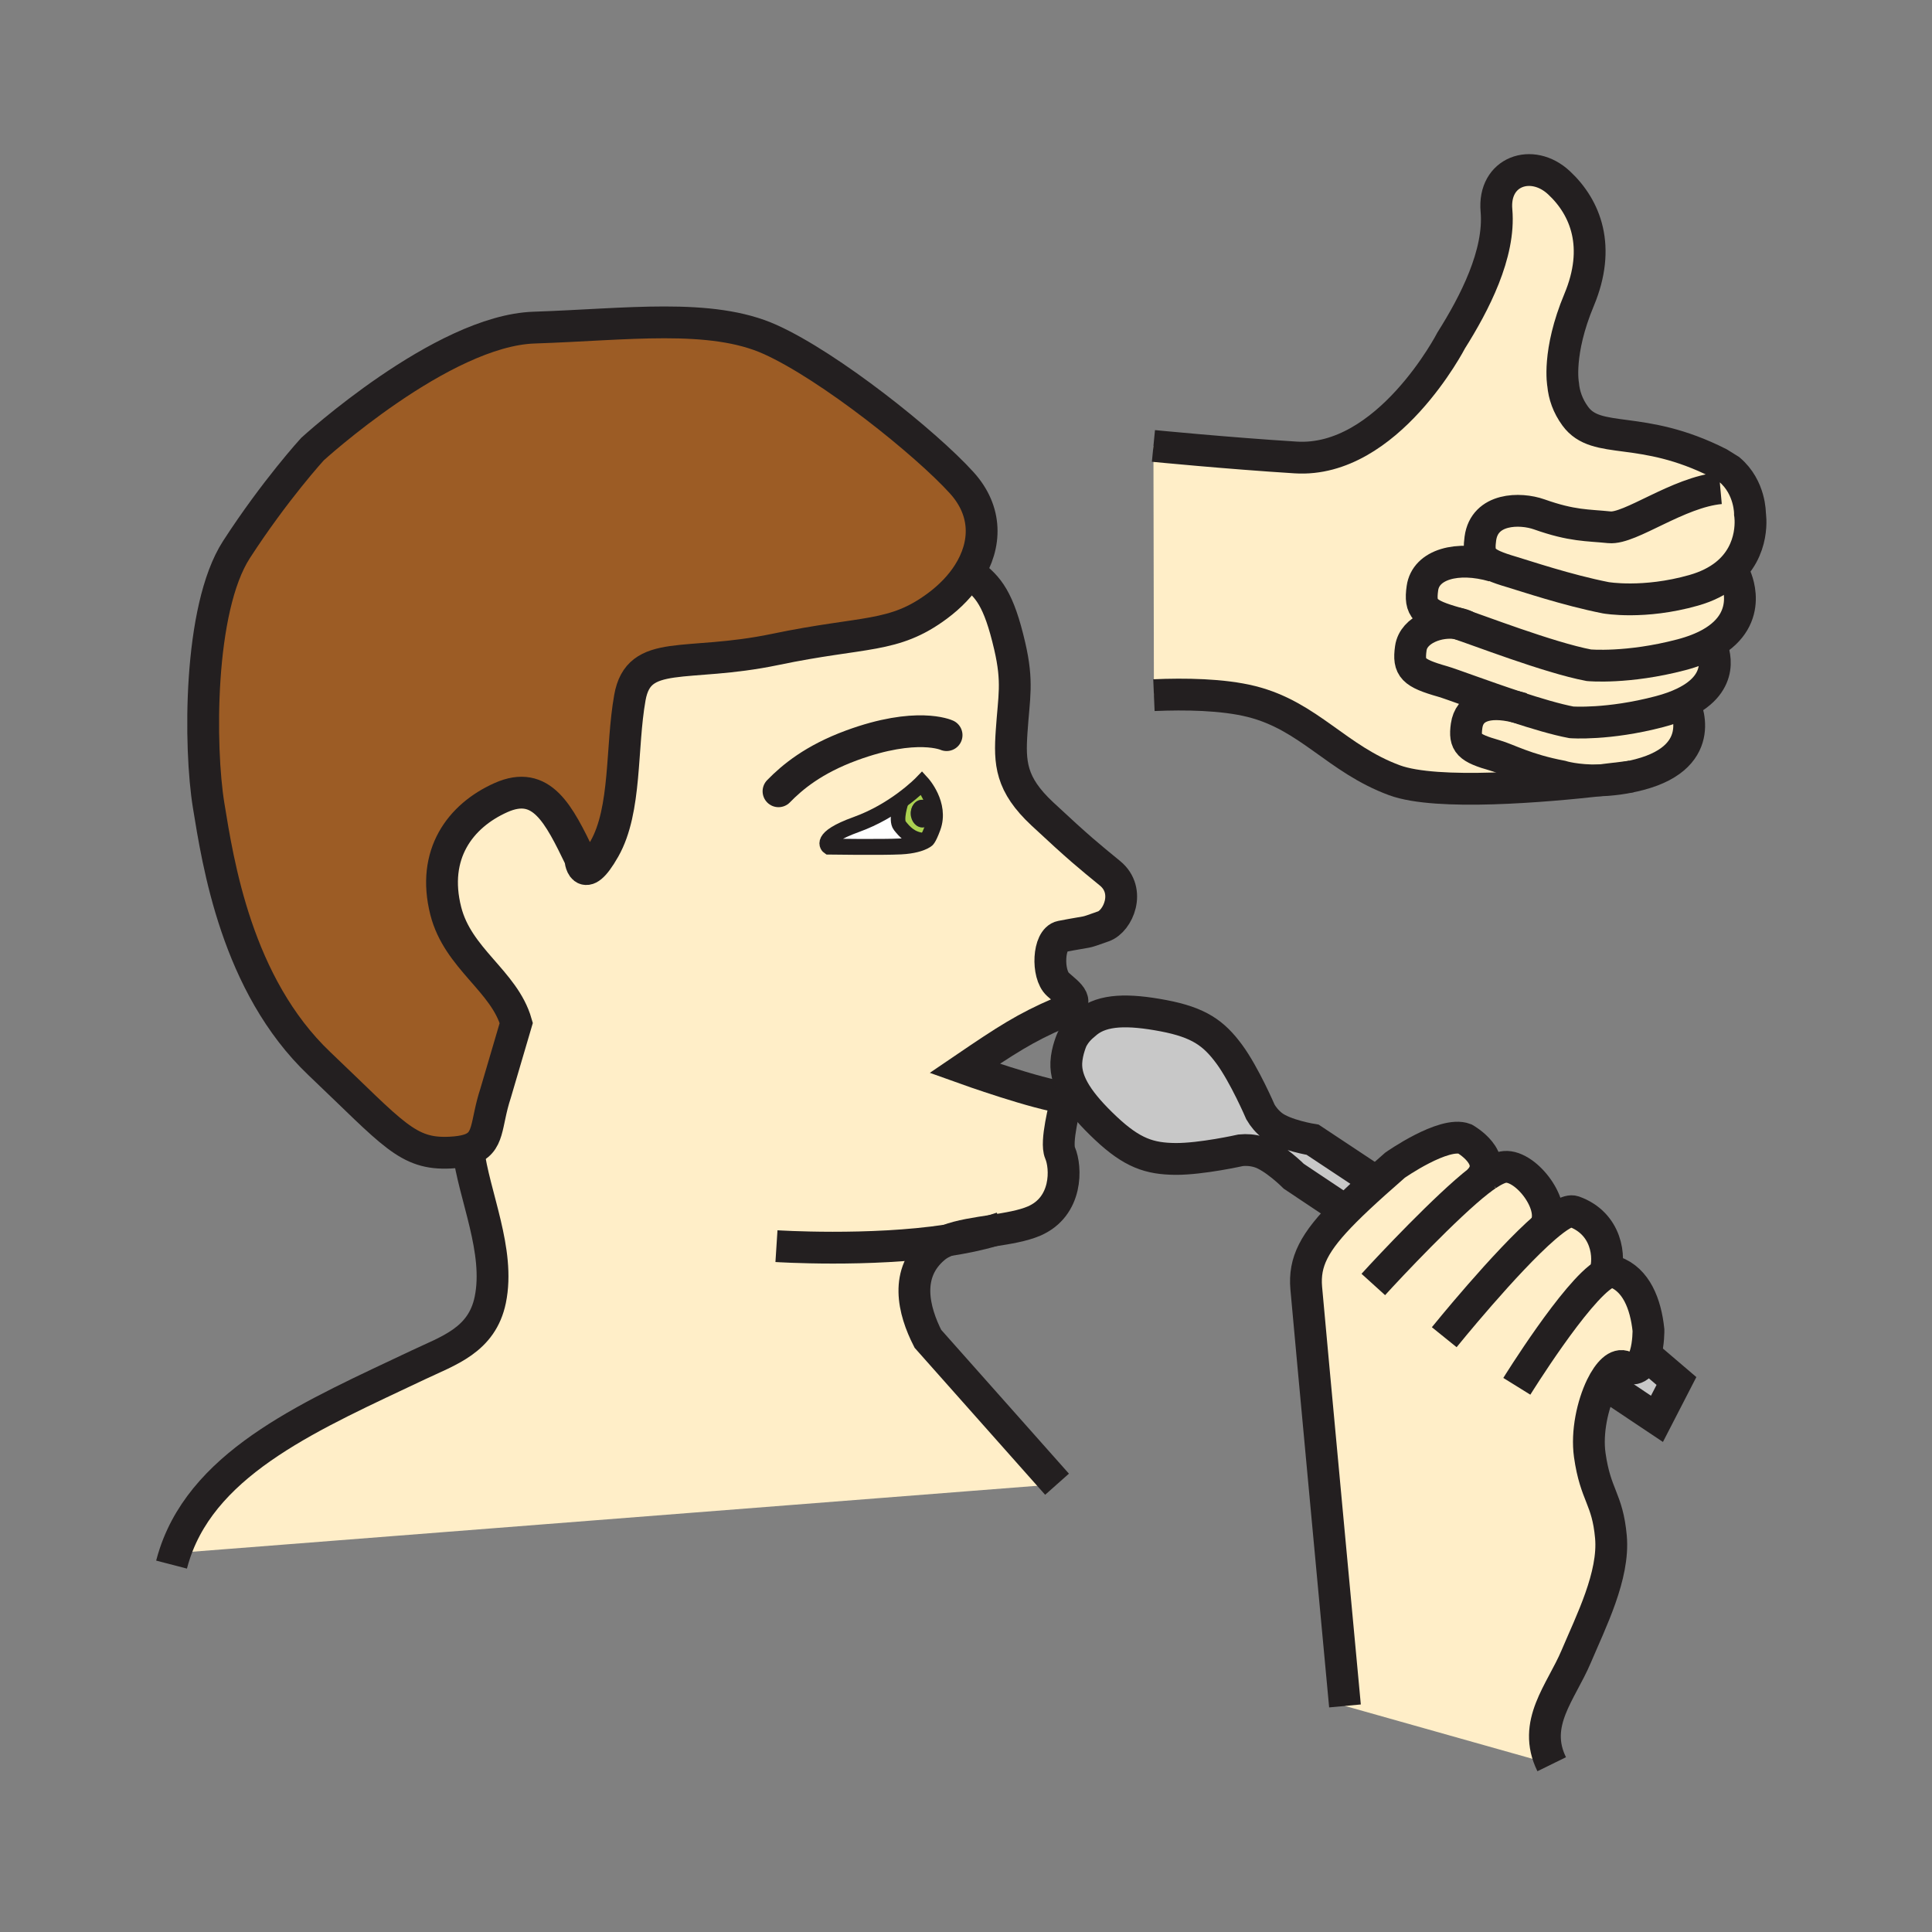 <?xml version="1.0" encoding="iso-8859-1"?>
<!-- Generator: Adobe Illustrator 12.0.1, SVG Export Plug-In . SVG Version: 6.00 Build 51448)  -->
<!DOCTYPE svg PUBLIC "-//W3C//DTD SVG 1.1//EN" "http://www.w3.org/Graphics/SVG/1.1/DTD/svg11.dtd">
<svg  version="1.1" id="Layer_1" xmlns="http://www.w3.org/2000/svg" xmlns:xlink="http://www.w3.org/1999/xlink" width="850.394" height="850.394"
	 viewBox="0 0 850.394 850.394" style="overflow:visible;enable-background:new 0 0 850.394 850.394;" xml:space="preserve">
<rect x="0" y="0" width="850.394" height="850.394" fill="#808080" stroke="none"/>
<g id="XMLID_2_">
	<g>
		<path style="fill:#FFEEC8;" d="M724.22,596.18c-1.319,4.351-3.899,7.851-8.95,5.44c-3.35-1.62-7.27,2.28-10.39,8.7
			c-3.899,8.06-6.53,20.08-5.13,30.109c2.55,18.03,7.77,18.98,9.32,36.03c1.55,17.03-8.82,37.36-15.29,52.67
			c-6.67,15.79-19.62,29.41-10.78,47.42l-90.99-25.66c0,0-15.819-169.58-17.05-183.949c-0.979-11.48,3.38-20.171,17.19-34.011
			c3.64-3.649,7.93-7.649,12.949-12.16c2.75-2.47,5.721-5.09,8.92-7.88c0,0,21.551-15.149,30.75-11.6c0,0,15.53,8.77,6.12,18.47
			l0.021,0.021c1.3-1.011,2.5-1.891,3.58-2.601c3.14-2.1,5.859-3.399,7.899-3.56c9.471-0.78,23.341,17.41,17.53,26.63l0.04,0.04
			c5.7-4.91,10.37-7.86,12.73-7.03c14.649,5.2,16.279,20.2,13.659,27.51l0.011,0.021c1.67-0.99,3.109-1.37,4.229-0.97
			c9.57,3.39,13.79,14.069,15,25.62C725.59,585.44,725.68,591.34,724.22,596.18z"/>
		<path style="fill:#C8C8C8;" d="M715.27,601.62c5.051,2.41,7.631-1.09,8.95-5.44l13.69,11.681l-8.58,16.659l-21.22-14.18
			l-3.23-0.02C708,603.9,711.92,600,715.27,601.62z"/>
		<path style="fill:#ABD150;" d="M406.24,364.21c2.82-0.15,4.95-2.99,4.78-6.35c-0.17-3.35-2.58-5.96-5.4-5.83
			c-2.79,0.15-4.92,2.99-4.75,6.35C401.04,361.74,403.45,364.35,406.24,364.21z M405.77,344.67c0,0,8.58,9.35,4.8,19.57
			c-2.01,5.44-2.78,5.48-2.78,5.48s-0.35,0.29-1.14,0.68l-0.37-0.61c-5.36-0.49-8.19-3.79-10.22-6.34
			c-2.02-2.55,0.53-10.25,0.91-11.35v-0.01C402.55,348.02,405.77,344.67,405.77,344.67z"/>
		<path style="fill:#FFFFFF;" d="M396.06,363.45c2.03,2.55,4.86,5.85,10.22,6.34l0.37,0.61c-1.51,0.75-4.65,1.89-10.13,2.17
			c-8.37,0.43-31.63,0.08-31.63,0.08s-5.13-3.56,12.09-9.76c8.12-2.93,15-7.15,19.99-10.79C396.59,353.2,394.04,360.9,396.06,363.45
			z"/>
		<path style="fill:#C8C8C8;" d="M603.38,518.64l1.72,2.13c-5.02,4.511-9.31,8.511-12.949,12.16l-0.11-0.109l-22.55-15.061
			c0,0-8.74-8.76-15.38-10.71c-2.811-0.84-5.46-0.99-7.971-0.75c0,0-17.34,3.9-28.729,3.82c-11.391-0.101-19.05-2.59-30.65-13.5
			c-11.58-10.91-17.83-19.95-17.41-28.9c0.25-5.34,2.57-10.37,2.57-10.37c1.63-2.899,3.08-4.59,6.59-7.42
			c7.01-5.59,17.98-5.819,33.63-2.85c15.63,2.979,22.141,7.729,28.91,16.89c6.76,9.181,13.76,25.5,13.76,25.5
			c1.29,2.19,2.95,4.23,5.271,6.03c5.49,4.22,17.71,6.17,17.71,6.17L603.38,518.64z"/>
		<path style="fill:#FFEEC8;" d="M396.97,352.09v0.01c-4.99,3.64-11.87,7.86-19.99,10.79c-17.22,6.2-12.09,9.76-12.09,9.76
			s23.26,0.35,31.63-0.08c5.48-0.28,8.62-1.42,10.13-2.17c0.79-0.39,1.14-0.68,1.14-0.68s0.77-0.04,2.78-5.48
			c3.78-10.22-4.8-19.57-4.8-19.57S402.55,348.02,396.97,352.09z M436.99,541.68c-0.01,0-0.021,0-0.03,0.011
			c-7.11,1.09-14.36,2.119-19.86,4.25c-2.15,0.829-4.04,1.829-5.55,3.069c-13.61,11.181-9.52,27.76-3.13,40.271l56.85,64.02
			L77.02,683.61c13.82-41.08,61.42-61.16,106.97-82.771c13.41-6.37,28.16-10.899,31.82-28.729c4.42-21.57-7.19-45.811-9.71-65.96
			c9.61-2.96,7.47-11.07,12.04-24.94l9.1-30.93c-5.31-18.53-25.69-28.23-31.04-49.36c-6.29-24.83,6.29-41.8,24.3-49.84
			c17.99-8.03,25.46,7.3,34.88,26.73c0,0,0.87,13.07,10.66-4.19c9.79-17.26,7.29-44.58,11.21-66.55c3.91-22,24.49-12.98,63.94-21.21
			c39.47-8.24,52.08-4.77,71.46-19.17c5.65-4.2,10.28-9.05,13.59-14.27l1.33,0.25c7.41,5.68,12.01,10.77,16.859,31.66
			c3.74,16.11,1.86,22.37,0.86,37.52c-0.96,13.98-0.49,23.35,13.54,36.43c16.54,15.43,20.34,18.39,29.76,26.12
			c9.4,7.71,3.55,21.06-2.87,23.33c-9.88,3.5-4.479,1.76-18.569,4.49c-5.841,1.14-6.431,16.61-1.53,21.04
			c4.86,4.4,11.27,8.101,0.82,12.59c-15.131,6.5-23.521,11.96-41.86,24.431c0,0,32.189,11.54,44.86,12.96
			c-0.721,4.02-4.94,19.399-2.841,24.22c2.771,6.41,3.4,23.63-11.5,30.021C450.22,539.57,443.67,540.65,436.99,541.68z"/>
		<path style="fill:#FFEEC8;" d="M704.16,343.48c-10.42,0.29-16.88-1.79-16.88-1.79c-15.761-2.99-23.7-7.58-29.13-9.13
			c-11.761-3.36-13.7-5.33-12.601-13.11c1.17-8.29,8.99-11.38,21.681-8.33c8.819,2.9,17.739,5.56,24.439,6.83
			c0,0,16.17,1.24,38.811-4.72c4.229-1.11,7.76-2.41,10.699-3.83l0.25,0.51c0,0,11.57,22.77-19.729,31.01
			C715.12,342.66,709.18,343.34,704.16,343.48z"/>
		<path style="fill:#FFEEC8;" d="M667.23,311.12c-14.341-4.71-28.4-10.06-32.16-11.14c-13.15-3.74-15.311-5.96-14.08-14.65
			c1.189-8.43,12.63-12.33,20.63-10.89c7.979,2.53,39.979,15.02,57.72,18.38c0,0,17.05,1.61,40.71-4.61
			c5.2-1.37,9.4-3.06,12.771-4.94c1.62,3.27,7.06,17.13-11.641,26.13c-2.939,1.42-6.47,2.72-10.699,3.83
			c-22.641,5.96-38.811,4.72-38.811,4.72C684.97,316.68,676.05,314.02,667.23,311.12z"/>
		<path style="fill:#FFEEC8;" d="M752.82,283.27c-3.37,1.88-7.57,3.57-12.771,4.94c-23.66,6.22-40.71,4.61-40.71,4.61
			c-17.74-3.36-49.74-15.85-57.72-18.38c-0.3-0.09-0.57-0.17-0.8-0.24c-13.761-3.92-16.011-6.23-14.721-15.32
			c1.471-10.41,15.24-14.38,31.311-9.73l0.07-0.15c2.01,0.9,4.6,1.78,7.909,2.75c5.94,1.76,24.221,7.96,41.41,11.36
			c0,0,16.67,2.97,38.641-3.26c5.97-1.69,10.54-4.1,14.029-6.85l4.12,0.24C763.59,253.24,773.19,271.87,752.82,283.27z"/>
		<path style="fill:#FFEEC8;" d="M687.28,341.69c0,0,6.46,2.08,16.88,1.79c-23.82,2.66-71.601,6.84-90.3-0.02
			c-25.38-9.31-37.65-28.33-63.021-34.68c-12.68-3.17-29.399-3.38-42.93-2.8l-0.21-109.7c0,0,32.649,3.21,62.6,5.08
			c40.59,2.54,68.51-51.59,68.51-51.59c10.15-16.08,21.57-38.07,19.881-57.1C657.14,75.35,674.34,69.41,686.17,80.4
			c11.85,11,18.62,28.34,8.89,51.6c-9.729,23.26-7.029,37.21-7.029,37.21c0.43,4.68,2.029,9.43,5.34,13.96
			c9.49,13.01,28.89,3.25,63.29,20.73l4.68,2.91c9.141,7.8,8.94,19.38,8.94,19.38s2.8,16.06-10.811,26.81
			c-3.489,2.75-8.06,5.16-14.029,6.85c-21.971,6.23-38.641,3.26-38.641,3.26c-17.189-3.4-35.47-9.6-41.41-11.36
			c-3.31-0.97-5.899-1.85-7.909-2.75l-0.07,0.15c-16.07-4.65-29.84-0.68-31.311,9.73c-1.29,9.09,0.96,11.4,14.721,15.32
			c0.229,0.07,0.5,0.15,0.8,0.24c-8-1.44-19.44,2.46-20.63,10.89c-1.23,8.69,0.93,10.91,14.08,14.65
			c3.76,1.08,17.819,6.43,32.16,11.14c-12.69-3.05-20.511,0.04-21.681,8.33c-1.1,7.78,0.84,9.75,12.601,13.11
			C663.58,334.11,671.52,338.7,687.28,341.69z"/>
		<path style="fill:#9C5C25;" d="M206.1,506.15c-2.06,0.63-4.66,1.029-7.98,1.189c-18.81,0.92-24.88-8.14-57.52-39.149
			c-36.54-34.721-44.67-88.65-48.77-113.7c-4.1-25.07-4.66-86.47,12.28-112.63c16.94-26.16,33.43-44.17,33.43-44.17
			s57.05-52.17,97.58-53.49c40.53-1.33,77.78-6.56,103.93,5.24c26.14,11.79,68.3,45.44,84.28,63.07
			c11.31,12.49,10.97,27.25,2.91,39.91c-3.31,5.22-7.94,10.07-13.59,14.27c-19.38,14.4-31.99,10.93-71.46,19.17
			c-39.45,8.23-60.03-0.79-63.94,21.21c-3.92,21.97-1.42,49.29-11.21,66.55c-9.79,17.26-10.66,4.19-10.66,4.19
			c-9.42-19.43-16.89-34.76-34.88-26.73c-18.01,8.04-30.59,25.01-24.3,49.84c5.35,21.13,25.73,30.83,31.04,49.36l-9.1,30.93
			C213.57,495.08,215.71,503.19,206.1,506.15z"/>
		<path style="fill:#231F20;" d="M405.62,352.03c2.82-0.13,5.23,2.48,5.4,5.83c0.17,3.36-1.96,6.2-4.78,6.35
			c-2.79,0.14-5.2-2.47-5.37-5.83C400.7,355.02,402.83,352.18,405.62,352.03z"/>
	</g>
	<g>
		<path style="fill:none;stroke:#231F20;stroke-width:7;" d="M396.97,352.1c-4.99,3.64-11.87,7.86-19.99,10.79
			c-17.22,6.2-12.09,9.76-12.09,9.76s23.26,0.35,31.63-0.08c5.48-0.28,8.62-1.42,10.13-2.17c0.79-0.39,1.14-0.68,1.14-0.68
			s0.77-0.04,2.78-5.48c3.78-10.22-4.8-19.57-4.8-19.57s-3.22,3.35-8.8,7.42"/>
		<path style="fill:none;stroke:#231F20;stroke-width:14;stroke-linecap:round;stroke-linejoin:round;" d="M416.65,323.58
			c0,0-13.12-6.05-41.87,4.53c-16.73,6.17-26.05,13.96-32.11,20.18"/>
		<path style="fill:none;stroke:#231F20;stroke-width:6.416;" d="M397.01,351.97c0,0-0.02,0.04-0.04,0.12v0.01
			c-0.38,1.1-2.93,8.8-0.91,11.35c2.03,2.55,4.86,5.85,10.22,6.34"/>
		<path style="fill:none;stroke:#231F20;stroke-width:14;" d="M426.24,252.42c-3.31,5.22-7.94,10.07-13.59,14.27
			c-19.38,14.4-31.99,10.93-71.46,19.17c-39.45,8.23-60.03-0.79-63.94,21.21c-3.92,21.97-1.42,49.29-11.21,66.55
			c-9.79,17.26-10.66,4.19-10.66,4.19c-9.42-19.43-16.89-34.76-34.88-26.73c-18.01,8.04-30.59,25.01-24.3,49.84
			c5.35,21.13,25.73,30.83,31.04,49.36l-9.1,30.93c-4.57,13.87-2.43,21.98-12.04,24.94c-2.06,0.63-4.66,1.029-7.98,1.189
			c-18.81,0.92-24.88-8.14-57.52-39.149c-36.54-34.721-44.67-88.65-48.77-113.7c-4.1-25.07-4.66-86.47,12.28-112.63
			c16.94-26.16,33.43-44.17,33.43-44.17s57.05-52.17,97.58-53.49c40.53-1.33,77.78-6.56,103.93,5.24
			c26.14,11.79,68.3,45.44,84.28,63.07C434.64,225,434.3,239.76,426.24,252.42z"/>
		<path style="fill:none;stroke:#231F20;stroke-width:14;" d="M205.66,500.71c0.06,1.771,0.21,3.59,0.44,5.44
			c2.52,20.149,14.13,44.39,9.71,65.96c-3.66,17.83-18.41,22.359-31.82,28.729c-45.55,21.61-93.15,41.69-106.97,82.771
			c-0.56,1.659-1.06,3.34-1.51,5.069"/>
		<path style="fill:none;stroke:#231F20;stroke-width:14;" d="M436.99,541.68c6.68-1.029,13.229-2.109,18.109-4.199
			c14.9-6.391,14.271-23.61,11.5-30.021c-2.1-4.82,2.12-20.2,2.841-24.22c-12.671-1.42-44.86-12.96-44.86-12.96
			c18.34-12.471,26.729-17.931,41.86-24.431c10.449-4.489,4.04-8.189-0.82-12.59c-4.9-4.43-4.311-19.9,1.53-21.04
			c14.09-2.73,8.689-0.99,18.569-4.49c6.42-2.27,12.271-15.62,2.87-23.33c-9.42-7.73-13.22-10.69-29.76-26.12
			c-14.03-13.08-14.5-22.45-13.54-36.43c1-15.15,2.88-21.41-0.86-37.52c-4.85-20.89-9.449-25.98-16.859-31.66"/>
		<path style="fill:none;stroke:#231F20;stroke-width:14;" d="M465.27,653.3l-56.85-64.02c-6.39-12.511-10.48-29.09,3.13-40.271
			c1.51-1.24,3.4-2.24,5.55-3.069c5.5-2.131,12.75-3.16,19.86-4.25"/>
		<path style="fill:none;stroke:#231F20;stroke-width:14;" d="M341.77,548.51c0,0,40.93,2.641,75.33-2.569
			c7.03-1.061,13.78-2.45,19.86-4.25c0.01-0.011,0.021-0.011,0.03-0.011c1.38-0.41,2.72-0.85,4.029-1.3"/>
		<path style="fill:none;stroke:#231F20;stroke-width:14;" d="M654.49,517.18c3.14-2.1,5.859-3.399,7.899-3.56
			c9.471-0.78,23.341,17.41,17.53,26.63"/>
		<path style="fill:none;stroke:#231F20;stroke-width:14;" d="M654.49,517.18c-1.08,0.71-2.28,1.59-3.58,2.601
			c-14.11,10.979-39.34,37.77-46.43,45.6"/>
		<path style="fill:none;stroke:#231F20;stroke-width:14;" d="M592.01,750.89c0,0-15.819-169.58-17.05-183.949
			c-0.979-11.48,3.38-20.171,17.19-34.011c3.64-3.649,7.93-7.649,12.949-12.16c2.75-2.47,5.721-5.09,8.92-7.88
			c0,0,21.551-15.149,30.75-11.6c0,0,15.53,8.77,6.12,18.47"/>
		<path style="fill:none;stroke:#231F20;stroke-width:14;" d="M635.7,588.59c0,0,26.899-33.3,44.26-48.3
			c5.7-4.91,10.37-7.86,12.73-7.03c14.649,5.2,16.279,20.2,13.659,27.51"/>
		<path style="fill:none;stroke:#231F20;stroke-width:14;" d="M667.65,610.2c0,0,26.04-41.98,38.71-49.41
			c1.67-0.99,3.109-1.37,4.229-0.97c9.57,3.39,13.79,14.069,15,25.62c0,0,0.09,5.899-1.37,10.739
			c-1.319,4.351-3.899,7.851-8.95,5.44c-3.35-1.62-7.27,2.28-10.39,8.7c-3.899,8.06-6.53,20.08-5.13,30.109
			c2.55,18.03,7.77,18.98,9.32,36.03c1.55,17.03-8.82,37.36-15.29,52.67c-6.67,15.79-19.62,29.41-10.78,47.42"/>
		<path style="fill:none;stroke:#231F20;stroke-width:14;" d="M592.04,532.82l-22.55-15.061c0,0-8.74-8.76-15.38-10.71
			c-2.811-0.84-5.46-0.99-7.971-0.75c0,0-17.34,3.9-28.729,3.82c-11.391-0.101-19.05-2.59-30.65-13.5
			c-11.58-10.91-17.83-19.95-17.41-28.9c0.25-5.34,2.57-10.37,2.57-10.37c1.63-2.899,3.08-4.59,6.59-7.42
			c7.01-5.59,17.98-5.819,33.63-2.85c15.63,2.979,22.141,7.729,28.91,16.89c6.76,9.181,13.76,25.5,13.76,25.5
			c1.29,2.19,2.95,4.23,5.271,6.03c5.49,4.22,17.71,6.17,17.71,6.17l25.59,16.97"/>
		<polyline style="fill:none;stroke:#231F20;stroke-width:14;" points="724,596 724.22,596.18 737.91,607.86 729.33,624.52 
			708.11,610.34 		"/>
		<path style="fill:none;stroke:#231F20;stroke-width:14;" d="M752.44,282.56c0,0,0.149,0.25,0.38,0.71
			c1.62,3.27,7.06,17.13-11.641,26.13c-2.939,1.42-6.47,2.72-10.699,3.83c-22.641,5.96-38.811,4.72-38.811,4.72
			c-6.7-1.27-15.62-3.93-24.439-6.83c-14.341-4.71-28.4-10.06-32.16-11.14c-13.15-3.74-15.311-5.96-14.08-14.65
			c1.189-8.43,12.63-12.33,20.63-10.89c1.45,0.26,2.78,0.69,3.92,1.31"/>
		<path style="fill:none;stroke:#231F20;stroke-width:14;" d="M757.23,214.89c-18.62,1.7-39.74,18.13-48.851,17.2
			c-9.72-1-16.28-0.51-30.86-5.68c-8.47-2.99-24.109-2.84-25.92,10.65c-0.869,6.44,0.08,9.33,5.881,11.94
			c2.01,0.9,4.6,1.78,7.909,2.75c5.94,1.76,24.221,7.96,41.41,11.36c0,0,16.67,2.97,38.641-3.26c5.97-1.69,10.54-4.1,14.029-6.85
			c13.61-10.75,10.811-26.81,10.811-26.81s0.2-11.58-8.94-19.38l-4.68-2.91c-34.4-17.48-53.8-7.72-63.29-20.73
			c-3.311-4.53-4.91-9.28-5.34-13.96c0,0-2.7-13.95,7.029-37.21c9.73-23.26,2.96-40.6-8.89-51.6
			c-11.83-10.99-29.03-5.05-27.479,12.27c1.689,19.03-9.73,41.02-19.881,57.1c0,0-27.92,54.13-68.51,51.59
			c-29.95-1.87-62.6-5.08-62.6-5.08"/>
		<path style="fill:none;stroke:#231F20;stroke-width:14;" d="M763.59,253.24c0,0,9.601,18.63-10.77,30.03
			c-3.37,1.88-7.57,3.57-12.771,4.94c-23.66,6.22-40.71,4.61-40.71,4.61c-17.74-3.36-49.74-15.85-57.72-18.38
			c-0.3-0.09-0.57-0.17-0.8-0.24c-13.761-3.92-16.011-6.23-14.721-15.32c1.471-10.41,15.24-14.38,31.311-9.73"/>
		<path style="fill:none;stroke:#231F20;stroke-width:14;" d="M741.43,309.91c0,0,11.57,22.77-19.729,31.01
			c-6.58,1.74-12.521,2.42-17.54,2.56c-10.42,0.29-16.88-1.79-16.88-1.79c-15.761-2.99-23.7-7.58-29.13-9.13
			c-11.761-3.36-13.7-5.33-12.601-13.11c1.17-8.29,8.99-11.38,21.681-8.33c0.93,0.21,1.89,0.47,2.869,0.76"/>
		<path style="fill:none;stroke:#231F20;stroke-width:14;" d="M718.1,341.77c0,0-5.449,0.76-13.939,1.71
			c-23.82,2.66-71.601,6.84-90.3-0.02c-25.38-9.31-37.65-28.33-63.021-34.68c-12.68-3.17-29.399-3.38-42.93-2.8"/>
	</g>
</g>
<rect style="fill:none;" width="850.394" height="850.394"/>
</svg>
